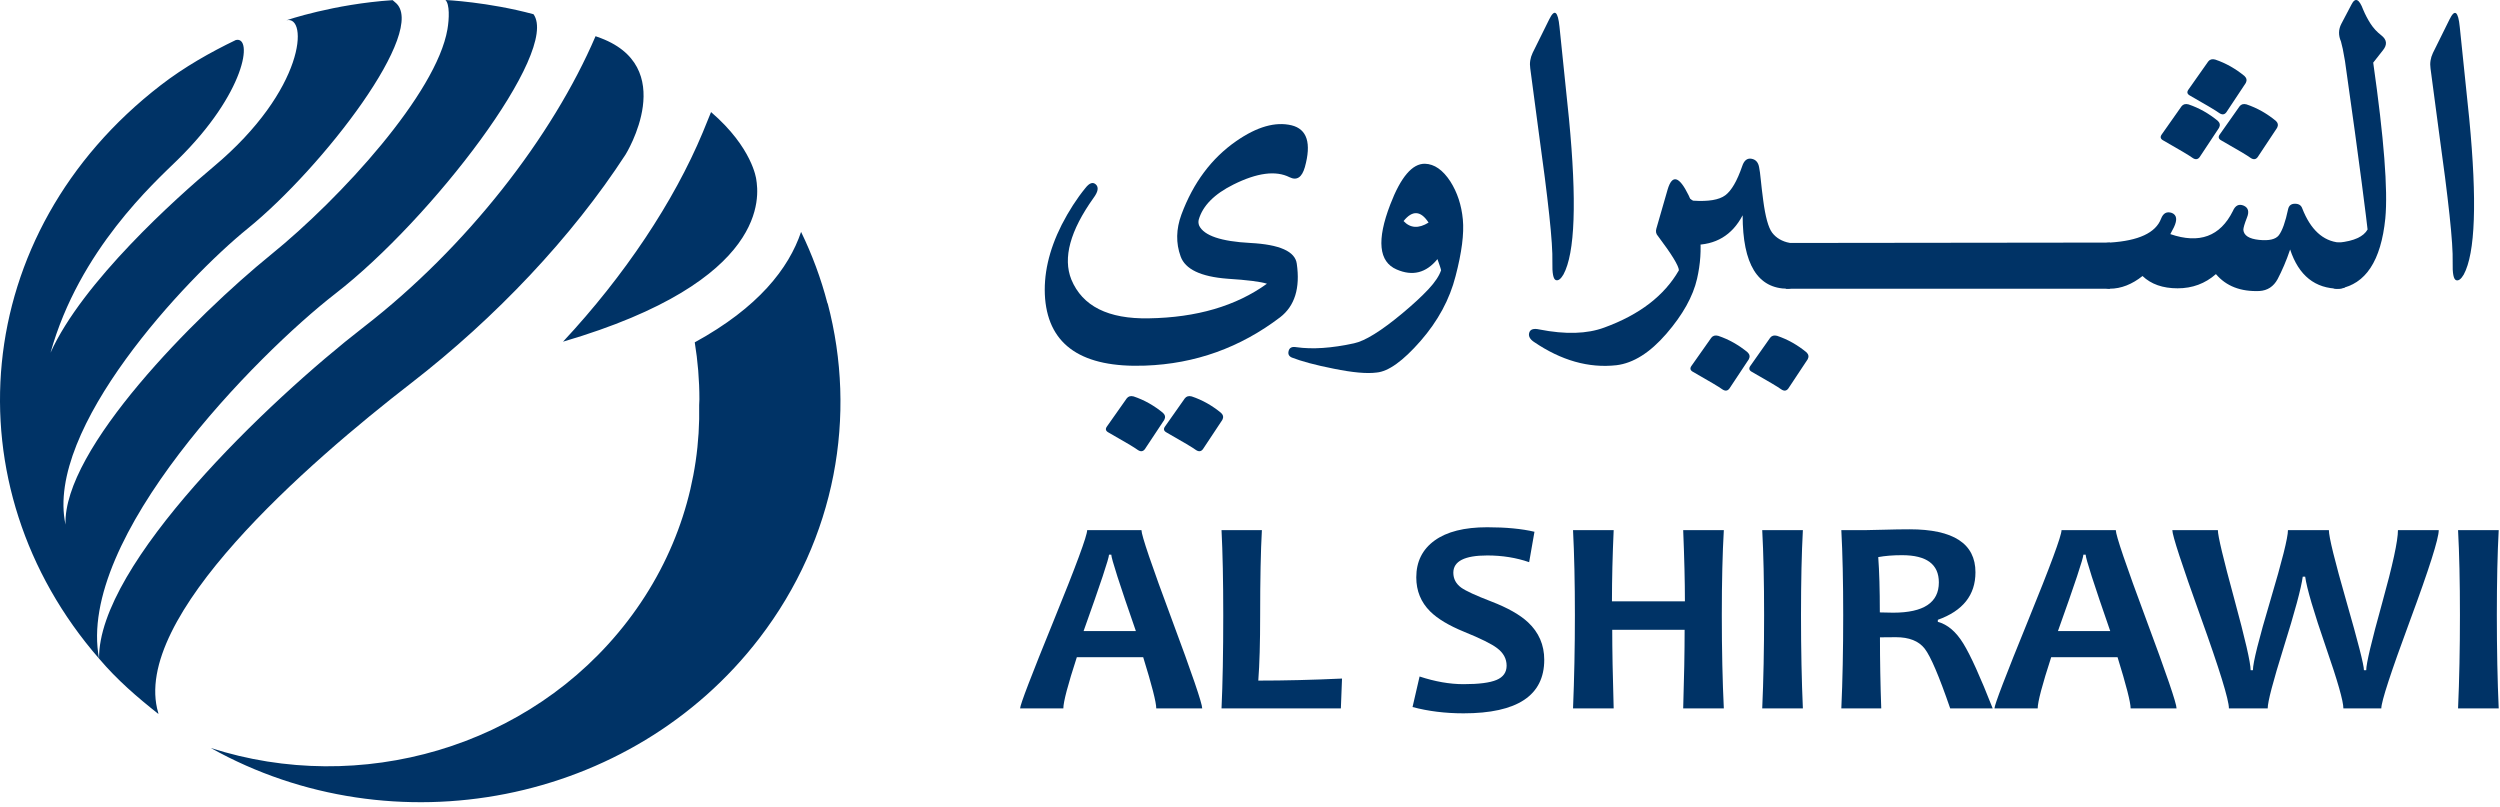<svg width="192" height="62" viewBox="0 0 192 62" fill="none" xmlns="http://www.w3.org/2000/svg">
<g clip-path="url(#clip0_1101_374)">
<path d="M25.768 22.543C33.149 16.826 43.012 3.938 40.973 1.092C37.5 0.151 34.21 0 34.21 0C34.541 0.317 34.503 1.445 34.363 2.253C33.518 7.159 26.218 15.178 20.803 19.563C15.017 24.263 4.824 34.496 5.032 40.29C3.437 32.927 14.278 21.393 19.023 17.552C24.815 12.852 32.94 2.254 30.356 0.186L30.154 0.012C25.621 0.311 21.995 1.558 21.995 1.558C23.681 1.144 23.478 6.878 16.409 12.796C13.588 15.153 6.324 21.659 3.88 27.089C6.087 19.19 11.876 14.003 13.632 12.283C18.876 7.146 19.455 2.742 18.109 3.075C16.168 4.008 14.152 5.147 12.345 6.543C-2.387 17.907 -3.893 37.369 7.609 50.582C5.832 41.336 19.732 27.218 25.768 22.543ZM31.586 29.417C38.054 24.411 43.926 18.209 48.042 11.871C48.042 11.871 52.31 5.021 45.859 2.825L45.739 2.779C42.438 10.485 35.845 18.994 27.943 25.109C20.564 30.819 7.524 43.336 7.609 50.582C9.005 52.23 10.53 53.537 12.167 54.833L12.154 54.752C9.975 47.432 23.658 35.55 31.586 29.417ZM58.077 13.757C58.077 13.757 57.791 11.343 54.609 8.606C54.524 8.826 54.063 9.946 53.972 10.17C51.761 15.474 47.965 21.181 43.239 26.242C59.185 21.564 58.276 14.982 58.077 13.757ZM63.566 23.302L63.547 23.292C63.054 21.387 62.37 19.555 61.523 17.809C60.576 20.618 58.238 23.62 53.357 26.292C53.59 27.718 53.714 29.179 53.714 30.667L53.696 31.11C53.817 36.865 52.035 42.696 48.2 47.695C40.697 57.475 27.6 61.126 16.191 57.446C30.22 65.293 48.5 61.811 58.325 49.007C64.226 41.316 65.827 31.878 63.566 23.302Z" fill="#003366"/>
<path d="M92.33 54.405H88.801C88.801 53.942 88.466 52.632 87.797 50.472H82.701C82.01 52.596 81.665 53.907 81.665 54.405H78.344C78.344 54.132 79.203 51.889 80.92 47.675C82.637 43.462 83.495 41.142 83.495 40.714H87.664C87.664 41.113 88.442 43.401 89.997 47.575C91.552 51.75 92.33 54.027 92.33 54.405ZM87.235 48.464C85.977 44.847 85.348 42.891 85.348 42.596H85.172C85.172 42.87 84.521 44.826 83.22 48.464H87.235Z" fill="#003366"/>
<path d="M103.067 52.113L102.979 54.405H93.813C93.901 52.505 93.946 50.118 93.946 47.244C93.946 44.608 93.901 42.431 93.813 40.714H96.913C96.824 42.306 96.78 44.482 96.78 47.244C96.78 49.354 96.733 51.029 96.637 52.27C98.666 52.27 100.81 52.218 103.067 52.113Z" fill="#003366"/>
<path d="M118.598 50.672C118.598 53.413 116.531 54.784 112.399 54.784C110.994 54.784 109.689 54.622 108.483 54.3L109.024 51.955C110.215 52.348 111.34 52.544 112.399 52.544C113.575 52.544 114.421 52.436 114.936 52.218C115.45 52.001 115.708 51.636 115.708 51.124C115.708 50.592 115.465 50.143 114.98 49.778C114.561 49.456 113.711 49.035 112.432 48.516C111.27 48.04 110.406 47.521 109.84 46.96C109.127 46.252 108.77 45.379 108.77 44.342C108.77 43.136 109.239 42.193 110.176 41.513C111.114 40.833 112.461 40.493 114.219 40.493C115.66 40.493 116.869 40.609 117.847 40.84L117.439 43.175C116.447 42.831 115.373 42.659 114.219 42.659C112.483 42.659 111.616 43.101 111.616 43.984C111.616 44.454 111.818 44.836 112.222 45.131C112.575 45.383 113.344 45.737 114.528 46.193C115.785 46.676 116.726 47.209 117.351 47.791C118.182 48.569 118.598 49.53 118.598 50.672Z" fill="#003366"/>
<path d="M132.39 54.405H129.269C129.342 52.084 129.379 50.072 129.379 48.369H123.82C123.82 49.898 123.856 51.909 123.93 54.405H120.809C120.904 52.092 120.952 49.705 120.952 47.244C120.952 44.755 120.904 42.579 120.809 40.714H123.93C123.842 42.684 123.798 44.507 123.798 46.182H129.401C129.401 44.703 129.357 42.88 129.269 40.714H132.39C132.287 42.495 132.235 44.671 132.235 47.244C132.236 49.929 132.287 52.316 132.39 54.405Z" fill="#003366"/>
<path d="M138.461 54.405H135.339C135.435 52.232 135.483 49.845 135.483 47.244C135.483 44.685 135.435 42.508 135.339 40.714H138.461C138.365 42.48 138.317 44.657 138.317 47.244C138.318 49.887 138.366 52.274 138.461 54.405Z" fill="#003366"/>
<path d="M153.039 54.405H149.775C148.922 51.923 148.267 50.391 147.811 49.809C147.355 49.228 146.62 48.937 145.605 48.937C145.178 48.937 144.77 48.94 144.381 48.947C144.381 50.749 144.414 52.568 144.48 54.405H141.414C141.51 52.288 141.558 49.901 141.558 47.244C141.558 44.692 141.51 42.515 141.414 40.713H143.322C143.542 40.713 144.004 40.703 144.706 40.682C145.408 40.661 146.057 40.65 146.653 40.65C150.028 40.65 151.715 41.751 151.715 43.952C151.715 45.698 150.752 46.914 148.825 47.601V47.759C149.568 47.955 150.219 48.508 150.778 49.415C151.337 50.323 152.091 51.986 153.039 54.405ZM148.904 44.73C148.904 43.336 147.962 42.638 146.08 42.638C145.389 42.638 144.778 42.687 144.249 42.785C144.33 43.872 144.371 45.288 144.371 47.033C144.775 47.047 145.117 47.054 145.396 47.054C147.734 47.054 148.904 46.28 148.904 44.73Z" fill="#003366"/>
<path d="M167.16 54.405H163.632C163.632 53.942 163.297 52.632 162.628 50.472H157.532C156.841 52.596 156.495 53.907 156.495 54.405H153.175C153.175 54.132 154.034 51.889 155.751 47.675C157.468 43.462 158.326 41.142 158.326 40.714H162.494C162.494 41.113 163.273 43.401 164.827 47.575C166.383 51.75 167.16 54.027 167.16 54.405ZM162.065 48.464C160.809 44.847 160.179 42.891 160.179 42.596H160.003C160.003 42.87 159.353 44.826 158.051 48.464H162.065Z" fill="#003366"/>
<path d="M187.296 40.714C187.296 41.366 186.561 43.68 185.09 47.654C183.619 51.63 182.884 53.88 182.884 54.405H179.972C179.972 53.852 179.528 52.292 178.638 49.726C177.69 46.978 177.157 45.166 177.038 44.289H176.851C176.733 45.173 176.24 46.999 175.372 49.768C174.564 52.355 174.159 53.901 174.159 54.405H171.181C171.181 53.746 170.458 51.401 169.008 47.37C167.56 43.339 166.835 41.121 166.835 40.714H170.332C170.332 41.156 170.751 42.915 171.59 45.993C172.427 49.07 172.848 50.897 172.848 51.471H173.024C173.024 50.896 173.472 49.103 174.369 46.092C175.266 43.081 175.715 41.289 175.715 40.714H178.858C178.858 41.24 179.306 43.064 180.203 46.187C181.101 49.31 181.55 51.072 181.55 51.471H181.726C181.726 50.967 182.132 49.252 182.944 46.33C183.757 43.406 184.163 41.535 184.163 40.714H187.296Z" fill="#003366"/>
<path d="M191.901 54.405H188.779C188.875 52.232 188.923 49.845 188.923 47.244C188.923 44.685 188.875 42.508 188.779 40.714H191.901C191.805 42.48 191.757 44.657 191.757 47.244C191.757 49.887 191.805 52.274 191.901 54.405Z" fill="#003366"/>
<path d="M99.035 13.61C97.982 13.079 96.547 13.266 94.73 14.171C93.263 14.9 92.376 15.795 92.066 16.858C92.024 17.016 92.035 17.174 92.097 17.331C92.469 18.099 93.779 18.542 96.031 18.66C98.281 18.778 99.469 19.31 99.593 20.255C99.861 22.125 99.438 23.493 98.323 24.36C95.246 26.702 91.787 27.943 87.946 28.08C83.134 28.258 80.574 26.545 80.264 22.942C80.12 21.131 80.543 19.241 81.534 17.272C82.092 16.189 82.701 15.244 83.362 14.437C83.671 14.043 83.94 13.954 84.167 14.171C84.394 14.388 84.332 14.732 83.981 15.204C82.185 17.725 81.617 19.812 82.278 21.465C83.124 23.512 85.106 24.507 88.225 24.448C91.9 24.389 94.926 23.503 97.301 21.79C96.825 21.633 95.814 21.505 94.265 21.406C92.22 21.249 91.023 20.678 90.672 19.693C90.3 18.67 90.321 17.596 90.734 16.474C91.642 14.033 93.046 12.153 94.947 10.834C96.537 9.731 97.951 9.328 99.19 9.623C100.388 9.918 100.728 10.992 100.212 12.842C99.985 13.63 99.593 13.886 99.035 13.61Z" fill="#003366"/>
<path d="M106.772 15.707C107.577 13.6 108.465 12.557 109.436 12.576C110.158 12.596 110.809 13.049 111.387 13.935C111.924 14.782 112.244 15.756 112.347 16.859C112.45 17.942 112.264 19.389 111.79 21.2C111.335 22.991 110.437 24.655 109.095 26.191C107.752 27.726 106.627 28.534 105.719 28.612C104.975 28.71 103.88 28.612 102.435 28.317C101.733 28.179 101.109 28.036 100.561 27.889C100.014 27.741 99.565 27.598 99.214 27.46C98.987 27.361 98.904 27.194 98.966 26.958C99.028 26.702 99.225 26.604 99.554 26.663C100.793 26.84 102.27 26.741 103.984 26.367C104.831 26.19 106.069 25.422 107.701 24.064C108.527 23.375 109.193 22.759 109.699 22.218C110.205 21.677 110.53 21.19 110.675 20.756C110.654 20.658 110.618 20.535 110.566 20.387C110.514 20.24 110.458 20.077 110.396 19.9C109.529 20.963 108.485 21.229 107.267 20.698C105.884 20.107 105.719 18.444 106.772 15.707ZM109.714 17.095C109.115 16.17 108.475 16.13 107.794 16.977C108.31 17.528 108.95 17.567 109.714 17.095Z" fill="#003366"/>
<path d="M118.98 1.487C119.385 0.657 119.648 0.85 119.77 2.065L120.498 9.127C121.105 15.456 120.963 19.441 120.073 21.08C119.871 21.427 119.679 21.572 119.496 21.514C119.294 21.456 119.203 20.993 119.223 20.125C119.243 19.392 119.163 18.181 118.98 16.493C118.798 14.804 118.525 12.658 118.161 10.053L117.523 5.249C117.462 4.844 117.523 4.449 117.705 4.063L118.98 1.487Z" fill="#003366"/>
<path d="M117.79 26.248C117.48 26.032 117.367 25.795 117.449 25.54C117.532 25.284 117.79 25.205 118.224 25.303C120.227 25.697 121.889 25.647 123.21 25.156C125.915 24.171 127.826 22.704 128.941 20.755C128.92 20.401 128.383 19.525 127.33 18.127C127.186 17.97 127.144 17.783 127.206 17.566L128.074 14.554C128.424 13.373 128.961 13.52 129.684 14.996C130.634 17.005 130.851 19.141 130.335 21.405C130.025 22.763 129.24 24.171 127.981 25.628C126.721 27.085 125.441 27.892 124.14 28.049C122.012 28.286 119.896 27.685 117.79 26.248Z" fill="#003366"/>
<path d="M135.104 12.871C135.145 13.068 135.187 13.379 135.228 13.802C135.269 14.225 135.331 14.752 135.414 15.382C135.579 16.642 135.806 17.469 136.096 17.862C136.406 18.276 136.859 18.541 137.458 18.66C138.037 18.778 138.388 19.084 138.512 19.575C138.553 19.693 138.558 19.841 138.527 20.018C138.496 20.195 138.45 20.422 138.388 20.697C138.14 21.682 137.779 22.174 137.304 22.174C134.991 22.174 133.835 20.294 133.835 16.533C133.029 18.069 131.759 18.827 130.025 18.807C128.93 18.807 128.28 18.316 128.073 17.331C127.929 16.524 128.022 15.943 128.352 15.588C128.848 15.057 129.312 14.939 129.746 15.234C129.87 15.313 129.963 15.372 130.025 15.411C131.202 15.49 132.027 15.352 132.502 14.998C132.977 14.644 133.411 13.895 133.804 12.754C133.948 12.321 134.185 12.133 134.516 12.192C134.846 12.251 135.042 12.478 135.104 12.871Z" fill="#003366"/>
<path d="M165.969 16.799C166.134 16.366 166.413 16.218 166.805 16.356C167.178 16.514 167.229 16.878 166.96 17.448L166.681 17.98C168.913 18.748 170.511 18.157 171.484 16.208C171.669 15.775 171.948 15.637 172.319 15.794C172.67 15.952 172.752 16.257 172.567 16.71C172.381 17.182 172.289 17.497 172.289 17.655C172.329 18.088 172.732 18.344 173.496 18.423C174.261 18.502 174.767 18.384 175.014 18.068C175.282 17.714 175.52 17.045 175.728 16.06C175.79 15.785 175.964 15.647 176.254 15.647C176.543 15.647 176.728 15.765 176.811 16.001C177.45 17.636 178.4 18.512 179.661 18.63C180.135 18.689 180.444 19.043 180.59 19.693C180.735 20.303 180.723 20.874 180.559 21.406C180.394 21.917 180.094 22.173 179.661 22.173C177.802 22.173 176.543 21.169 175.882 19.161C175.737 19.594 175.582 20.003 175.417 20.386C175.252 20.77 175.087 21.12 174.922 21.434C174.611 22.006 174.146 22.311 173.528 22.35C172.082 22.409 170.967 21.976 170.183 21.051C169.357 21.779 168.375 22.143 167.24 22.143C166.104 22.143 165.205 21.828 164.545 21.198C164.152 21.513 163.744 21.754 163.321 21.922C162.897 22.088 162.469 22.173 162.036 22.173C161.478 22.173 161.118 21.691 160.951 20.726C160.931 20.608 160.91 20.465 160.889 20.297C160.869 20.13 160.848 19.938 160.828 19.721C160.786 19.229 161.024 18.894 161.54 18.717C161.725 18.658 161.892 18.629 162.036 18.629C164.245 18.492 165.555 17.882 165.969 16.799Z" fill="#003366"/>
<path d="M169.593 4.72C169.717 4.563 169.893 4.513 170.12 4.572C170.534 4.711 170.93 4.888 171.312 5.104C171.694 5.321 172.051 5.567 172.381 5.842C172.546 6 172.578 6.177 172.475 6.374L170.987 8.618C170.843 8.815 170.657 8.835 170.43 8.677C170.223 8.52 169.48 8.077 168.201 7.348C167.972 7.23 167.931 7.073 168.075 6.876L169.593 4.72Z" fill="#003366"/>
<path d="M135.95 25.938C136.074 25.78 136.249 25.731 136.477 25.79C136.89 25.928 137.287 26.105 137.669 26.321C138.051 26.538 138.407 26.784 138.738 27.059C138.903 27.217 138.934 27.395 138.831 27.591L137.344 29.835C137.199 30.032 137.013 30.052 136.787 29.894C136.58 29.737 135.837 29.294 134.556 28.566C134.329 28.448 134.288 28.29 134.432 28.093L135.95 25.938Z" fill="#003366"/>
<path d="M131.428 25.938C131.552 25.78 131.727 25.731 131.955 25.79C132.367 25.928 132.765 26.105 133.147 26.321C133.529 26.538 133.885 26.784 134.216 27.059C134.381 27.217 134.412 27.395 134.309 27.591L132.822 29.835C132.677 30.032 132.491 30.052 132.264 29.894C132.058 29.737 131.314 29.294 130.034 28.566C129.807 28.448 129.765 28.29 129.91 28.093L131.428 25.938Z" fill="#003366"/>
<path d="M172.001 8.163C172.124 8.006 172.299 7.956 172.527 8.015C172.939 8.154 173.336 8.331 173.72 8.547C174.1 8.764 174.457 9.01 174.787 9.285C174.952 9.443 174.984 9.62 174.881 9.817L173.393 12.061C173.249 12.258 173.063 12.278 172.836 12.12C172.63 11.963 171.886 11.52 170.606 10.791C170.378 10.673 170.337 10.516 170.483 10.319L172.001 8.163Z" fill="#003366"/>
<path d="M167.542 8.163C167.666 8.006 167.842 7.956 168.069 8.015C168.481 8.154 168.879 8.331 169.262 8.547C169.644 8.764 169.999 9.01 170.331 9.285C170.495 9.443 170.526 9.62 170.422 9.817L168.936 12.061C168.792 12.258 168.605 12.278 168.38 12.12C168.172 11.963 167.428 11.52 166.148 10.791C165.922 10.673 165.88 10.516 166.025 10.319L167.542 8.163Z" fill="#003366"/>
<path d="M90.995 30.593C91.119 30.435 91.294 30.385 91.522 30.445C91.935 30.583 92.332 30.76 92.715 30.976C93.096 31.193 93.453 31.439 93.783 31.714C93.948 31.872 93.979 32.049 93.876 32.246L92.389 34.49C92.245 34.687 92.058 34.707 91.832 34.549C91.625 34.392 90.882 33.949 89.601 33.22C89.374 33.102 89.333 32.945 89.478 32.748L90.995 30.593Z" fill="#003366"/>
<path d="M86.535 30.593C86.659 30.435 86.834 30.385 87.061 30.445C87.474 30.583 87.872 30.76 88.254 30.976C88.636 31.193 88.992 31.439 89.323 31.714C89.488 31.872 89.519 32.049 89.416 32.246L87.929 34.49C87.784 34.687 87.598 34.707 87.371 34.549C87.165 34.392 86.421 33.949 85.141 33.22C84.913 33.102 84.872 32.945 85.017 32.748L86.535 30.593Z" fill="#003366"/>
<path d="M182.263 4.809C183.09 10.617 183.399 14.604 183.193 16.769C182.863 20.038 181.675 21.839 179.631 22.174C179.115 22.252 178.825 21.947 178.763 21.258C178.742 21.042 178.727 20.8 178.717 20.535C178.706 20.269 178.712 19.979 178.733 19.663C178.774 19.034 179.072 18.689 179.631 18.63C180.787 18.512 181.519 18.177 181.83 17.626C181.81 17.39 181.659 16.194 181.381 14.038C181.102 11.882 180.673 8.766 180.095 4.691C180.033 4.317 179.976 4.007 179.926 3.761C179.873 3.515 179.827 3.323 179.786 3.185C179.58 2.712 179.589 2.26 179.816 1.826L180.592 0.35C180.88 -0.221 181.18 -0.093 181.489 0.734C181.654 1.128 181.846 1.492 182.062 1.826C182.279 2.161 182.552 2.457 182.883 2.712C183.316 3.047 183.358 3.431 183.007 3.864L182.263 4.809Z" fill="#003366"/>
<path d="M188.122 1.494C188.526 0.665 188.79 0.857 188.91 2.073L189.64 9.135C190.247 15.463 190.104 19.448 189.215 21.087C189.012 21.435 188.82 21.579 188.637 21.521C188.434 21.463 188.344 21 188.365 20.132C188.384 19.399 188.304 18.189 188.122 16.5C187.94 14.812 187.667 12.665 187.302 10.061L186.664 5.257C186.604 4.851 186.664 4.456 186.847 4.07L188.122 1.494Z" fill="#003366"/>
<path d="M137.352 18.659L137.486 18.659L162.038 18.63V22.174L137.169 22.173L135.643 19.584L137.218 18.659L137.352 18.659Z" fill="#003366"/>
</g>
<defs>
<clipPath id="clip0_1101_374">
<rect width="191.901" height="62" fill="white"/>
</clipPath>
</defs>
</svg>
